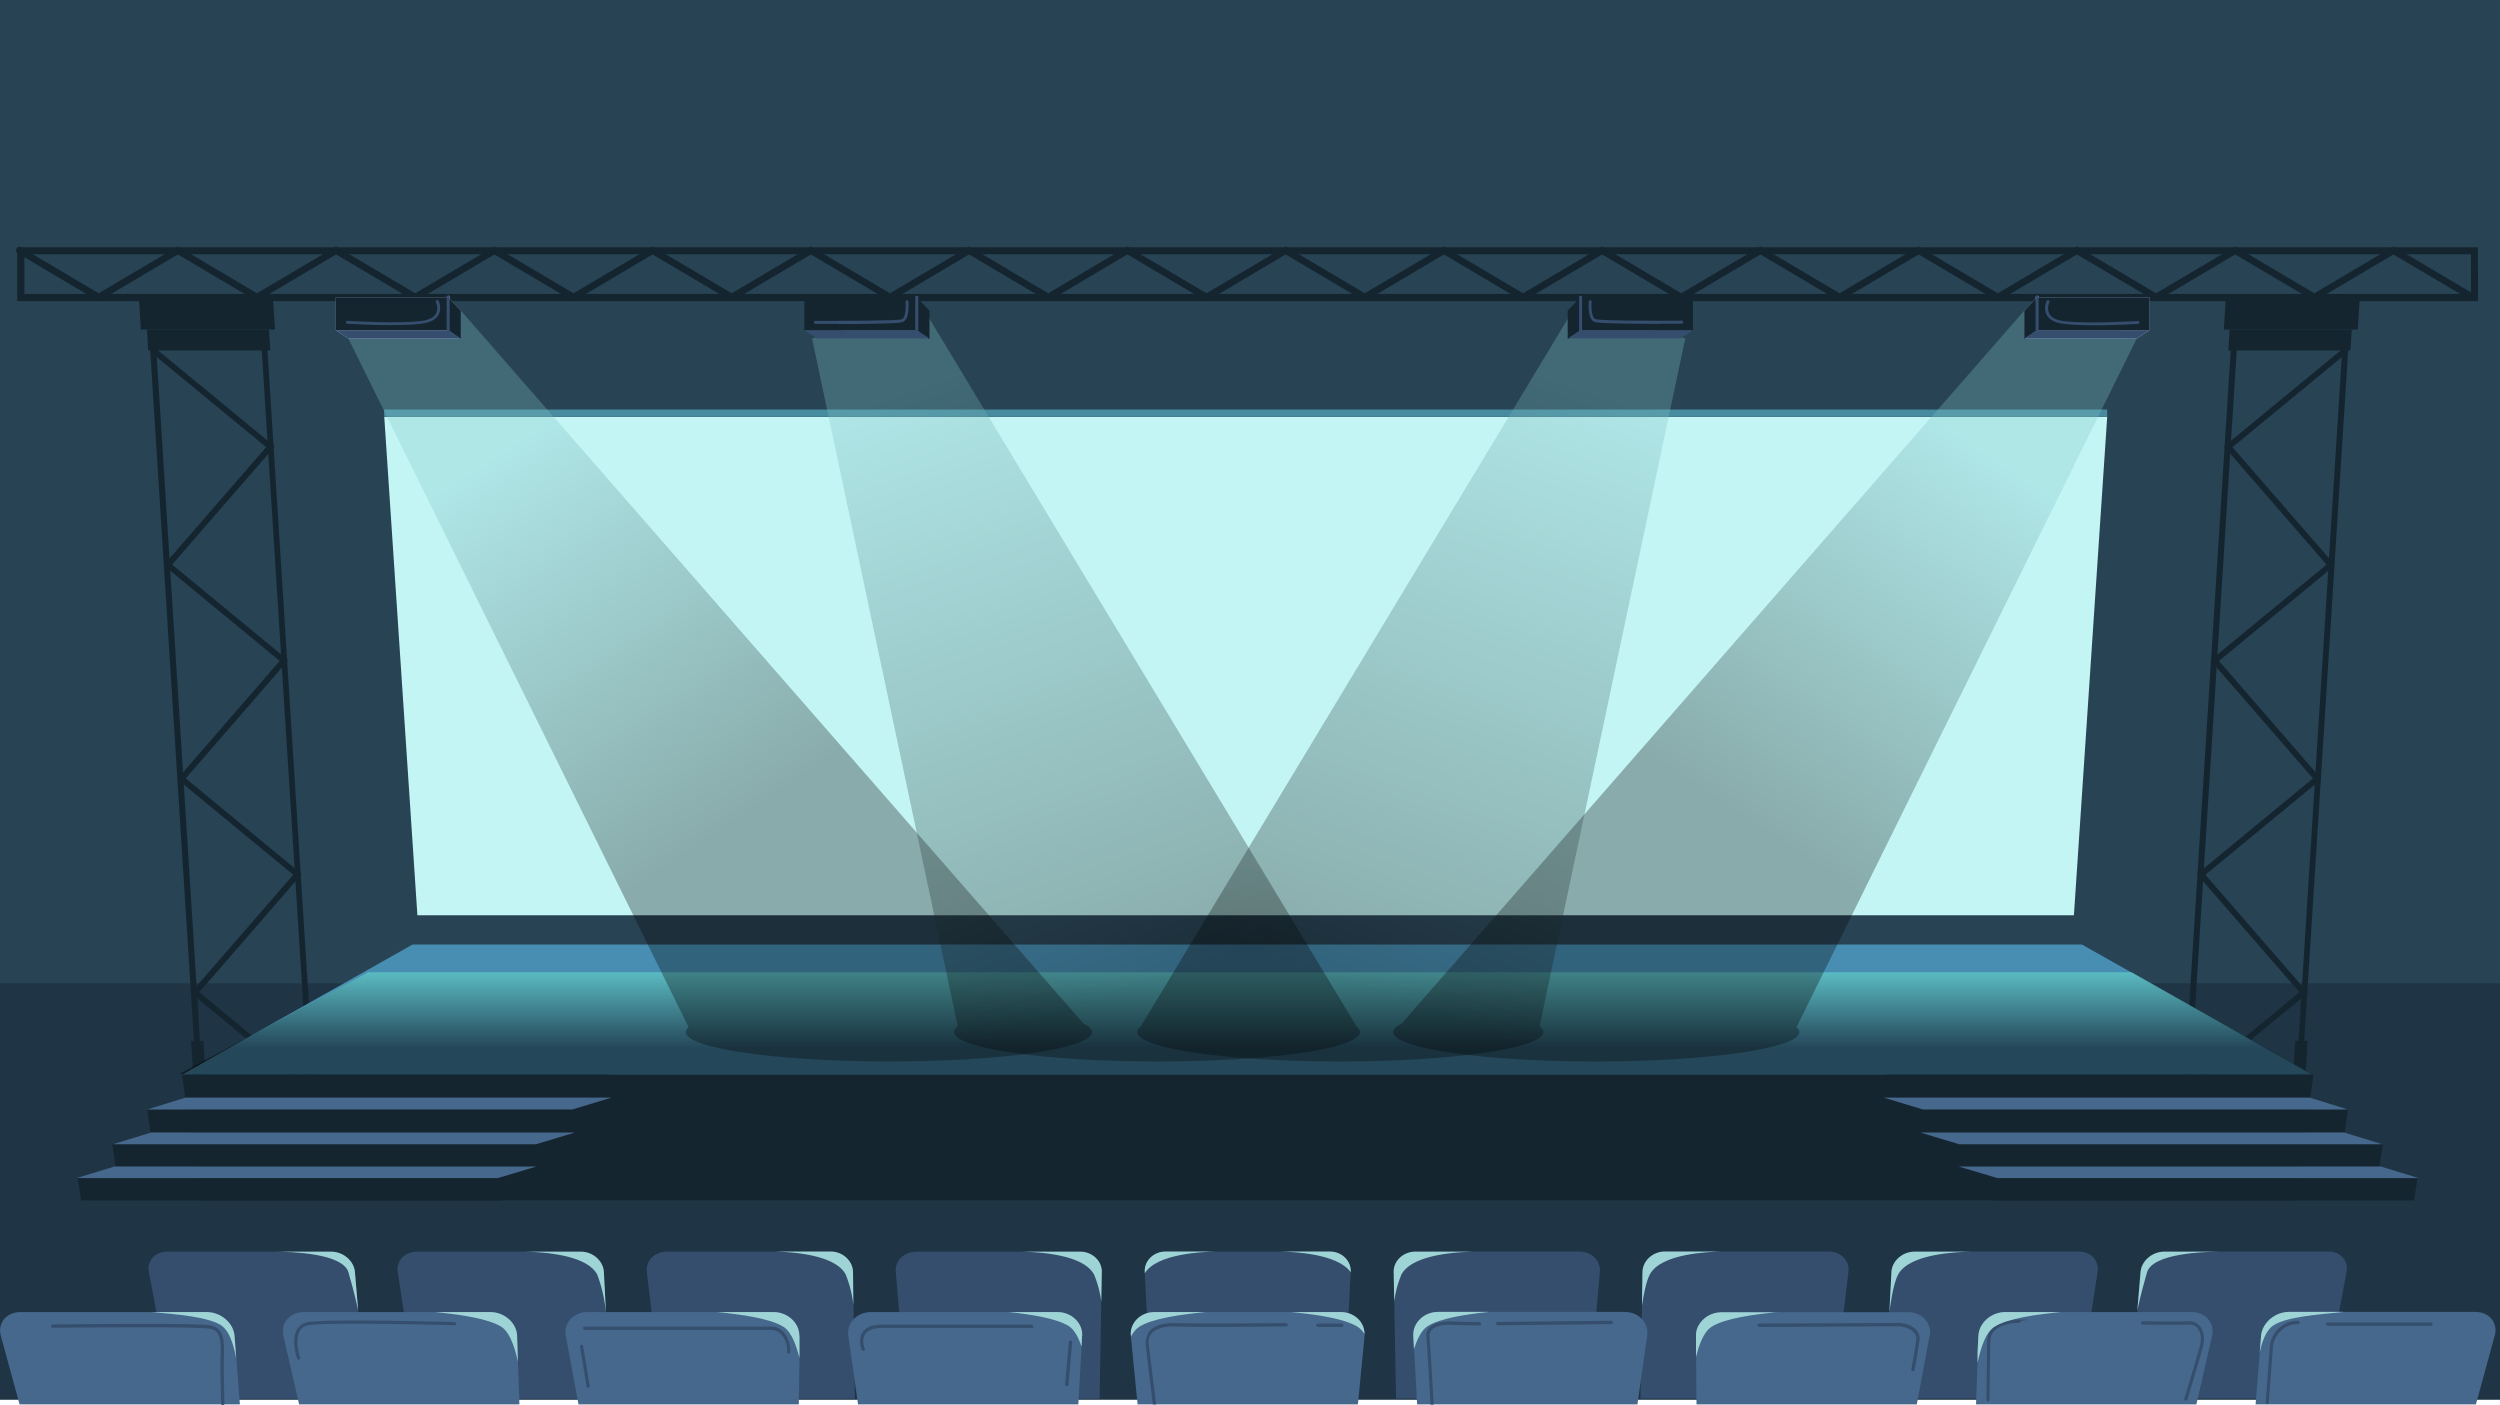 <svg xmlns="http://www.w3.org/2000/svg" xmlns:xlink="http://www.w3.org/1999/xlink" viewBox="0 0 1494.4 840">
    <defs>
        <linearGradient id="prefix__linear-gradient" x1="744.6" y1="563.1" x2="744.6" y2="642.5" gradientUnits="userSpaceOnUse">
            <stop offset=".2" stop-color="#72f2dc"/>
            <stop offset=".8"/>
        </linearGradient>
        <linearGradient id="prefix__linear-gradient-2" x1="302.2" y1="270.4" x2="445.6" y2="487.3" gradientUnits="userSpaceOnUse">
            <stop offset="0" stop-color="#7dc3c5"/>
            <stop offset="1"/>
        </linearGradient>
        <linearGradient id="prefix__linear-gradient-3" x1="554.8" y1="227.1" x2="682" y2="589.6" xlink:href="#prefix__linear-gradient-2"/>
        <linearGradient id="prefix__linear-gradient-4" x1="-3430.4" y1="270.4" x2="-3287" y2="487.3" gradientTransform="matrix(-1 0 0 1 -2247.1 0)" xlink:href="#prefix__linear-gradient-2"/>
        <linearGradient id="prefix__linear-gradient-5" x1="-3185.1" y1="227.1" x2="-3057.9" y2="589.6" gradientTransform="matrix(-1 0 0 1 -2247.1 0)" xlink:href="#prefix__linear-gradient-2"/>
        <clipPath id="prefix__clippath">
            <path class="prefix__cls-15" d="M1116.1 622H1059l10-208.9h57.1z"/>
        </clipPath>
        <style>
            .prefix__cls-10,.prefix__cls-15,.prefix__cls-19,.prefix__cls-20,.prefix__cls-21,.prefix__cls-23,.prefix__cls-26,.prefix__cls-7{stroke-width:0}.prefix__cls-7{fill:#9fd4d6}.prefix__cls-10{fill:#354e6d}.prefix__cls-15{fill:none}.prefix__cls-19{fill:#bac1e5}.prefix__cls-20{fill:#142530}.prefix__cls-21{fill:#46688c}.prefix__cls-23{fill:#a3add6}.prefix__cls-26{fill:#142530}
        </style>
    </defs>
    <g style="isolation:isolate">
        <g id="prefix__bg">
            <path stroke-width="0" fill="#284354" d="M0 0h1494.4v836.6H0z"/>
            <path d="M0 587.8h1494.4v248.8H0z" stroke-width="0" fill="#1f3444"/>
            <path class="prefix__cls-26" d="M1329.3 197h80.1l1.2-19.3h-80.1z"/>
            <path class="prefix__cls-26" d="M1373.5 657.9q-1.6-.2-1.7-1.9l28.3-447.4h-63l-28.4 447.7c0 1-.9 1.7-1.9 1.7q-1.6-.2-1.7-1.9l28.6-451h70.1v1.9l-28.6 449.3q-.1 1.5-1.8 1.7Z"/>
            <path class="prefix__cls-26" d="M1305.6 622.2h7.4l-2.1 33.7h-7.5z"/>
            <path class="prefix__cls-26" d="M1307.7 652.2a2 2 0 0 1-1.4-.6c-.6-.8-.5-1.9.2-2.5l68-56-61.3-70.6 69.4-57.2-61.3-70.6 69.4-57.2-61.3-70.6 70.8-58.3c.8-.6 1.9-.5 2.5.2.6.8.5 1.9-.2 2.5l-68 56 61.3 70.6-69.4 57.2 61.3 70.6-69.4 57.2 61.3 70.6-70.8 58.3q-.5.4-1.1.4"/>
            <path class="prefix__cls-26" d="M1372 622.2h7.4l-2.1 33.7h-7.5z"/>
            <path class="prefix__cls-26" d="M1332.8 197h73l-.8 12.5h-73z"/>
            <path class="prefix__cls-26" d="M164.4 197H84.2L83 177.7h80.1z"/>
            <path class="prefix__cls-26" d="M186.6 657.9q-1.5-.1-1.8-1.7l-28.4-447.7h-63l28.3 447.4q-.1 1.6-1.7 1.9-1.6-.1-1.9-1.7L89.5 204.9h70.1l28.6 451q-.1 1.6-1.7 1.9h-.1Z"/>
            <path class="prefix__cls-26" d="M188.1 622.2h-7.5l2.2 33.7h7.4z"/>
            <path class="prefix__cls-26" d="M185.9 652.2q-.6 0-1.1-.4L114 593.5l61.3-70.6-69.4-57.2 61.3-70.6-69.4-57.2 61.3-70.6-68-56q-1.2-1.1-.2-2.5c.6-.8 1.7-.9 2.5-.2l70.8 58.3-61.3 70.6 69.4 57.2-61.3 70.6 69.4 57.2-61.3 70.6 68 56c.8.6.9 1.7.2 2.5a2 2 0 0 1-1.4.6"/>
            <path class="prefix__cls-26" d="M121.6 622.2h-7.4l2.1 33.7h7.5z"/>
            <path class="prefix__cls-26" d="M160.8 197h-73l.8 12.5h73z"/>
            <path stroke-width="0" fill="#c4f5f5" d="M1239.7 547.1H249.5l-19.8-297.9h1029.9z"/>
            <path fill="#478ba0" stroke-width="0" d="M229.6 244.8h1030v4.3h-1030z"/>
            <path stroke-width="0" fill="#488eb3" d="M1381.9 642.2H109.1l137.5-77.6h997.9z"/>
            <path style="mix-blend-mode:screen" stroke-width="0" fill="url(#prefix__linear-gradient)" opacity=".5" d="M1274.3 581.2H220L107.4 642h1274.5z"/>
            <path class="prefix__cls-26" d="M1481.3 180H10.3v-32.2h1470.9zM14.6 175.7H1477V152H14.6z"/>
            <path class="prefix__cls-26" d="m1383.4 180.1-47.3-28-47.3 28-47.3-28-47.3 28-47.3-28-47.3 28-47.3-28-47.3 28-47.3-28-47.3 28-47.3-28-47.3 28-47.3-28-47.3 28-47.3-28-47.3 28-47.3-28-47.3 28-47.3-28-47.3 28-47.3-28-47.3 28-47.3-28-47.3 28-47.3-28-47.3 28-47.3-28-47.3 28-48.4-28.7a2 2 0 0 1-.7-2.8 2 2 0 0 1 2.8-.7L59 175.3l47.3-28 47.3 28 47.3-28 47.3 28 47.3-28 47.3 28 47.3-28 47.3 28 47.3-28 47.3 28 47.3-28 47.3 28 47.3-28 47.3 28 47.3-28 47.3 28 47.3-28 47.3 28 47.3-28 47.3 28 47.3-28 47.3 28 47.3-28 47.3 28 47.3-28 47.3 28 47.3-28 47.3 28 47.3-28 48.4 28.7a2 2 0 0 1 .7 2.8 2 2 0 0 1-2.8.7l-46.3-27.4z"/>
            <path class="prefix__cls-20" d="M1382.9 642.3H108.8l10.5 75.2h1253.1z"/>
            <path class="prefix__cls-26" d="M110.9 656.1h254.6l-1.2-13.7H109z"/>
            <path class="prefix__cls-20" d="M89.9 676.8h253.4l-1.2-13.6H88z"/>
            <path class="prefix__cls-20" d="M69.1 697.3h252.2l-1.2-13.5h-253z"/>
            <path class="prefix__cls-20" d="M48.5 717.6h251.1l-1.3-13.4H46.4z"/>
            <path class="prefix__cls-21" d="m342.1 663.2 23.4-7.1H110.9L88 663.2z"/>
            <path class="prefix__cls-21" d="m320.3 684 23.3-7H90.2l-22.8 7z"/>
            <path class="prefix__cls-21" d="m297.6 704.2 23.1-6.9H68.4l-22.7 6.9z"/>
            <path class="prefix__cls-20" d="M1380.6 656.1H1126l1.2-13.7h255.3z"/>
            <path class="prefix__cls-20" d="M1401.6 676.8h-253.4l1.2-13.6h254.1z"/>
            <path class="prefix__cls-20" d="M1422.4 697.3h-252.2l1.2-13.5h253z"/>
            <path class="prefix__cls-20" d="M1443 717.6h-251.1l1.3-13.4h251.9z"/>
            <path class="prefix__cls-21" d="m1149.4 663.2-23.4-7.1h254.6l22.9 7.1z"/>
            <path class="prefix__cls-21" d="m1171.2 684-23.3-7h253.4l22.8 7z"/>
            <path class="prefix__cls-21" d="m1193.9 704.2-23.1-6.9h252.3l22.7 6.9z"/>
            <path d="m653 617.6-.3-.4v-.3q0-2.6-5-5L275.5 185.7l-67.3 16.6L411.6 614q-1.7 1.4-1.7 2.9c0 9.7 54.3 17.6 121.4 17.6S650 627 652.6 617.6z" style="mix-blend-mode:screen" stroke-width="0" opacity=".3" fill="url(#prefix__linear-gradient-2)"/>
            <path class="prefix__cls-23" d="m275.5 185.7-7.6-8v19.7l7.6 5.4z"/>
            <path class="prefix__cls-23" d="M200.7 177.7h67.2v19.7h-67.2z"/>
            <path class="prefix__cls-19" d="m200.7 197.4 7.5 4.9h67.3l-7.6-4.9z"/>
            <path class="prefix__cls-19" d="M267.9 198.3a1 1 0 0 1-.9-.9v-19.7q0-.8.9-.9c.9-.1.9.4.9.9v19.7q0 .8-.9.9"/>
            <path class="prefix__cls-26" d="m275.5 185.7-7.6-8v19.7l7.6 5.4z"/>
            <path class="prefix__cls-26" d="M200.7 177.7h67.2v19.7h-67.2z"/>
            <path class="prefix__cls-10" d="m200.7 197.4 7.5 4.9h67.3l-7.6-4.9z"/>
            <path class="prefix__cls-10" d="M267.9 198.3a1 1 0 0 1-.9-.9v-19.7q0-.8.9-.9c.9-.1.9.4.9.9v19.7q0 .8-.9.9"/>
            <path class="prefix__cls-10" d="M234.6 194.4c-13.2 0-26.8-.9-27-.9q-.8 0-.8-.9t.9-.8c.3 0 30.9 1.9 44.6 0q6.5-1 8.3-4.4c1.7-3.1 0-6.7 0-6.8q-.2-.7.4-1.2.7-.2 1.2.4c0 .2 2.1 4.5 0 8.3q-2.3 4.2-9.6 5.3c-4.6.7-11.2.9-17.9.9Z"/>
            <path d="m813.3 617.6-.3-.5v-.2q0-1.6-2.1-3.3L552.7 185.7l-67.3 16.6 87.1 411.2q-2.3 1.6-2.3 3.4c0 9.7 54.3 17.6 121.4 17.6s118.7-7.5 121.3-16.9z" style="mix-blend-mode:screen" stroke-width="0" opacity=".3" fill="url(#prefix__linear-gradient-3)"/>
            <path class="prefix__cls-26" d="m555.6 185.7-7.6-8v19.7l7.6 5.4z"/>
            <path class="prefix__cls-26" d="M480.8 177.7H548v19.7h-67.2z"/>
            <path class="prefix__cls-10" d="m480.8 197.4 7.5 4.9h67.3l-7.6-4.9z"/>
            <path class="prefix__cls-10" d="M548 198.3a1 1 0 0 1-.9-.9v-19.7q0-.8.9-.9c.9-.1.9.4.9.9v19.7q0 .8-.9.9"/>
            <path class="prefix__cls-10" d="M500.7 193.6h-13.2q-.8 0-.9-.9c-.1-.9.4-.9.9-.9 13.2 0 48.3 0 51.4-.9 2.7-.9 2.6-8 2.4-10.5q0-.8.8-.9t.9.8c.1 1.1.9 10.8-3.6 12.3-2.8.9-24.2 1.1-38.8 1.1Z"/>
            <path d="m832.5 617.6.3-.4v-.3q0-2.6 5-5L1210 185.7l67.3 16.6L1073.9 614q1.7 1.4 1.7 2.9c0 9.7-54.3 17.6-121.4 17.6s-118.7-7.5-121.3-16.9z" style="mix-blend-mode:screen" stroke-width="0" fill="url(#prefix__linear-gradient-4)" opacity=".3"/>
            <path class="prefix__cls-23" d="m1210 185.7 7.7-8v19.7l-7.7 5.4z"/>
            <path class="prefix__cls-23" d="M1284.9 197.5h-67.2v-19.7h67.2z"/>
            <path class="prefix__cls-19" d="m1284.9 197.4-7.5 4.9H1210l7.7-4.9z"/>
            <path class="prefix__cls-19" d="M1217.7 198.3a1 1 0 0 1-.9-.9v-19.7q0-.8.9-.9c.9-.1.9.4.9.9v19.7q0 .8-.9.9"/>
            <path class="prefix__cls-26" d="m1210 185.7 7.7-8v19.7l-7.7 5.4z"/>
            <path class="prefix__cls-26" d="M1284.9 197.5h-67.2v-19.7h67.2z"/>
            <path class="prefix__cls-10" d="m1284.9 197.4-7.5 4.9H1210l7.7-4.9z"/>
            <path class="prefix__cls-10" d="M1217.7 198.3a1 1 0 0 1-.9-.9v-19.7q0-.8.9-.9c.9-.1.9.4.9.9v19.7q0 .8-.9.9"/>
            <path class="prefix__cls-10" d="M1250.9 194.4c-6.7 0-13.2-.2-17.9-.9q-7.3-1-9.6-5.3c-2.1-3.9 0-8.1 0-8.3q.4-.7 1.2-.4.7.4.4 1.2s-1.7 3.7 0 6.8q1.8 3.5 8.3 4.4c13.7 1.9 44.2 0 44.6 0q.8 0 .9.8t-.8.9c-.2 0-13.8.9-27 .9Z"/>
            <path d="m679.5 617.6.3-.5v-.2q0-1.6 2.1-3.3l258.2-427.9 67.3 16.6-87.1 411.2q2.3 1.6 2.3 3.4c0 9.7-54.3 17.6-121.4 17.6s-118.7-7.5-121.3-16.9z" style="mix-blend-mode:screen" stroke-width="0" opacity=".3" fill="url(#prefix__linear-gradient-5)"/>
            <path class="prefix__cls-26" d="m937.1 185.7 7.7-8v19.7l-7.7 5.4z"/>
            <path class="prefix__cls-26" d="M1012 197.5h-67.2v-19.7h67.2z"/>
            <path class="prefix__cls-10" d="m1012 197.4-7.6 4.9h-67.3l7.7-4.9z"/>
            <path class="prefix__cls-10" d="M944.8 198.3a1 1 0 0 1-.9-.9v-19.7q0-.8.9-.9c.9-.1.9.4.9.9v19.7q0 .8-.9.9"/>
            <path class="prefix__cls-10" d="M992.1 193.6c-14.6 0-36-.2-38.8-1.1-4.5-1.5-3.7-11.2-3.6-12.3q.2-.8.9-.8.8.2.8.9c-.2 2.4-.3 9.6 2.4 10.5 3.2 1 38.2 1 51.4.9q.8 0 .9.9t-.9.9H992Z"/>
            <path class="prefix__cls-10" d="M218.5 836.1H103.2l-14.1-75.3c-1.6-6.8 3.4-12.6 10.8-12.6H198c7.4 0 13.9 5.8 14.2 12.6l1.9 22.5z"/>
            <path class="prefix__cls-10" d="M364.7 836.1H249.4l-11.6-75.3c-1.3-6.8 3.8-12.6 11.2-12.6h98.1c7.4 0 13.7 5.8 13.8 12.6l1.2 23.1 2.6 52.3Z"/>
            <path class="prefix__cls-10" d="M511 836.1H395.7l-9-75.3c-1.1-6.8 4.3-12.6 11.7-12.6h98.1c7.4 0 13.5 5.8 13.4 12.6l.3 19.2z"/>
            <path class="prefix__cls-10" d="m658.6 760.8-.3 17.2-1 58.1H542l-6.5-75.3c-.9-6.8 4.7-12.6 12.1-12.6h98.1c7.4 0 13.3 5.8 12.9 12.6"/>
            <path class="prefix__cls-10" d="M807.4 760.5v.3l-3.9 75.3H688.2l-3.9-74.9v-.4c-.6-6.8 5.1-12.6 12.5-12.6h98.1c7.3 0 13 5.7 12.5 12.4Z"/>
            <path class="prefix__cls-10" d="M944.1 748.1H846c-7.4 0-13.3 5.8-12.9 12.6l1.4 75.3h115.3l6.5-75.3c.9-6.8-4.7-12.6-12.1-12.6Z"/>
            <path class="prefix__cls-10" d="M1093.3 748.1h-98.1c-7.4 0-13.5 5.8-13.4 12.6l-1.2 75.3h115.3l9-75.3c1.1-6.8-4.3-12.6-11.7-12.6Z"/>
            <path class="prefix__cls-10" d="M1242.6 748.1h-98.1c-7.4 0-13.7 5.8-13.8 12.6l-3.8 75.3h115.3l11.6-75.3c1.3-6.8-3.8-12.6-11.2-12.6"/>
            <path class="prefix__cls-10" d="M1391.8 748.1h-98.1c-7.4 0-13.9 5.8-14.2 12.6l-6.3 75.3h115.3l14.1-75.3c1.6-6.8-3.4-12.6-10.8-12.6"/>
            <path class="prefix__cls-7" d="M214.1 783.3s-2-9.7-5.8-22.7c-3.4-11.6-34.6-12.3-43.4-12.4H198c7.4 0 13.9 5.8 14.2 12.6z"/>
            <path class="prefix__cls-7" d="M362.1 783.8a85 85 0 0 0-5.1-21.9c-6.7-12.5-34.8-13.5-43.6-13.7h33.8c7.4 0 13.7 5.8 13.8 12.6l1.2 23.1Z"/>
            <path class="prefix__cls-7" d="M510.1 779.9a70 70 0 0 0-4.6-18.1c-6.7-12.5-34.8-13.5-43.6-13.7h34.6c7.4 0 13.5 5.8 13.4 12.6z"/>
            <path class="prefix__cls-7" d="m658.6 760.8-.3 17.2a64 64 0 0 0-4.3-16.1c-6.7-12.5-34.8-13.5-43.6-13.7h35.3c7.4 0 13.3 5.8 12.9 12.6"/>
            <path class="prefix__cls-7" d="M1277.6 783.3s2-9.7 5.8-22.7c3.4-11.6 34.6-12.3 43.4-12.4h-33.1c-7.4 0-13.9 5.8-14.2 12.6z"/>
            <path class="prefix__cls-7" d="M1129.5 783.8c.3-2.7 2.1-16.3 5.1-21.9 6.7-12.5 34.8-13.5 43.6-13.7h-33.8c-7.4 0-13.7 5.8-13.8 12.6l-1.2 23.1Z"/>
            <path class="prefix__cls-7" d="M981.6 779.9c.8-5.2 2.3-13.8 4.6-18.1 6.7-12.5 34.8-13.5 43.6-13.7h-34.6c-7.4 0-13.5 5.8-13.4 12.6l-.3 19.2Z"/>
            <path class="prefix__cls-7" d="m833.1 760.8.3 17.2a64 64 0 0 1 4.3-16.1c6.7-12.5 34.8-13.5 43.6-13.7H846c-7.4 0-13.3 5.8-12.9 12.6"/>
            <path class="prefix__cls-7" d="M807.4 760.5c-7.9-11.2-34.3-12.2-42.8-12.4h30.3c7.3 0 13 5.7 12.5 12.4"/>
            <path class="prefix__cls-7" d="M727.5 748.1c-8.6.2-35.9 1.2-43.2 13v-.4c-.6-6.8 5.1-12.6 12.5-12.6z"/>
            <path class="prefix__cls-21" d="M143.4 839.5H11.7l-11.2-41c-2.1-7.6 3.3-14.2 11.7-14.2h111.4c8.4 0 16 6.5 16.6 14.2l1.1 13.5z"/>
            <path class="prefix__cls-21" d="M310.5 839.5H178.8l-9.4-41c-1.8-7.6 3.9-14.2 12.3-14.2h111.4c8.4 0 15.8 6.5 16 14.2l.5 15.4.9 25.7Z"/>
            <path class="prefix__cls-21" d="M477.9 798.5v13.2l-.4 27.8H345.8l-7.6-41c-1.4-7.6 4.5-14.2 12.9-14.2h111.4c8.4 0 15.5 6.5 15.4 14.2"/>
            <path class="prefix__cls-21" d="m646.8 798.5-.3 6.4-1.9 34.6H512.9l-5.8-41c-1.1-7.6 5.1-14.2 13.5-14.2H632c8.4 0 15.2 6.5 14.8 14.2"/>
            <path class="prefix__cls-21" d="M815.7 797.6v.9l-4 41H680l-4-40.5v-.5c-.8-7.6 5.7-14.2 14.1-14.2h111.4c8.1 0 14.4 6 14.2 13.3"/>
            <path class="prefix__cls-21" d="m984.6 798.5-5.8 41H847.1l-1.8-33-.4-8.1c-.4-7.6 6.4-14.2 14.8-14.2h111.4c8.4 0 14.6 6.5 13.5 14.2Z"/>
            <path class="prefix__cls-21" d="m1153.4 798.5-7.6 41h-131.7l-.2-25.4v-15.6q-.1-3.1 1.3-5.8c2.5-4.9 7.9-8.3 14-8.3h111.4c8.4 0 14.3 6.5 12.9 14.2Z"/>
            <path class="prefix__cls-21" d="m1322.3 798.5-9.4 41h-131.7l1.1-31.3.3-9.7c.3-7.6 7.6-14.2 16-14.2H1310c8.4 0 14 6.5 12.3 14.2"/>
            <path class="prefix__cls-21" d="m1491.2 798.5-11.2 41h-131.7l2.5-31.3.8-9.8c.6-7.6 8.3-14.2 16.6-14.2h111.4c8.4 0 13.7 6.5 11.7 14.2Z"/>
            <path class="prefix__cls-10" d="M133.2 840q-.9 0-1-.9c0-.8-.6-20.2-.4-25.2V812c.4-10.1.3-16.4-6.2-17.7-8.2-1.6-93.2-.6-94.1-.6a1 1 0 0 1 0-2c3.5 0 86.1-1.1 94.5.6s8.1 10.4 7.8 19.6v1.9c-.2 4.9.4 24.9.4 25.1q0 .9-.9 1Z"/>
            <path class="prefix__cls-10" d="M178.5 812.8a1 1 0 0 1-.9-.7c-.2-.5-3.8-11.2 0-17.5a9 9 0 0 1 6.5-4.3c12-2.1 84.6-.1 87.6 0q.9.1.9 1-.1.9-1 .9c-.8 0-75.4-2.1-87.2 0a7 7 0 0 0-5.2 3.4c-3.3 5.6.2 15.8.2 15.9q.3.9-.6 1.2h-.3Z"/>
            <path class="prefix__cls-10" d="M471.4 809.2q-.9-.1-.9-1c.2-4-1.2-8.2-3.6-10.6a8 8 0 0 0-5.9-2.6H349.6q-.9 0-1-1c-.1-1 .4-1 1-1H461q4.3 0 7.3 3.2c2.7 2.8 4.3 7.5 4.1 12q-.1.8-1 .9Z"/>
            <path class="prefix__cls-10" d="M351.6 829.6a1 1 0 0 1-1-.8l-3.9-23.9q0-.9.8-1.1.9 0 1.1.8l3.9 23.9q0 .9-.8 1.1z"/>
            <path class="prefix__cls-10" d="M516 807.5q-.6 0-.9-.6c-.1-.2-2.5-6.1.5-10.5q3-4.6 11.7-4.6h89.3q.9 0 1 1c.1 1-.4 1-1 1h-89.3q-7.7 0-10.1 3.7c-2.4 3.5-.3 8.6-.3 8.7q.3.9-.5 1.3z"/>
            <path class="prefix__cls-10" d="M637.6 828.6q-.8-.1-.9-1.1l2.2-25.3q.1-.8 1.1-.9.8.1.9 1.1l-2.2 25.3q-.1.8-1 .9Z"/>
            <path class="prefix__cls-10" d="m689.1 839.5-4.4-36.5s.6-5.4 2.5-7.5c2.1-2.3 6.6-4.9 16-4.6 13.9.5 65 0 65.5 0q.9 0 1 1c.1 1-.4 1-1 1s-51.7.5-65.6 0c-8.6-.3-12.6 2-14.5 4a8 8 0 0 0-2 5.9l4.5 36.7z"/>
            <path class="prefix__cls-10" d="M802 793.2h-14.2q-.9 0-1-1c-.1-1 .4-1 1-1H802q.9 0 1 1c.1 1-.4 1-1 1"/>
            <path class="prefix__cls-10" d="M855.1 839.5s-1.9-34.8-2.5-40.4q-.3-3.2 1.8-5.5c2.5-2.6 7.3-4 13.2-3.7 8.3.4 16.6.4 16.7.4q.9 0 1 1c.1 1-.4 1-1 1s-8.5 0-16.8-.4c-5.4-.2-9.7.9-11.7 3.1a5 5 0 0 0-1.3 4c.6 5.6 2.5 40.6 2.5 40.6h-1.9Z"/>
            <path class="prefix__cls-10" d="M895.3 792.2a1 1 0 0 1 0-2l67.8-.7a1 1 0 0 1 0 2z"/>
            <path class="prefix__cls-10" d="M1143.5 819.7h-.2q-.9-.2-.8-1.1s1.8-9.9 2.9-17.3q.5-2.7-1.3-4.7c-2.4-2.8-7.3-3.8-9.1-3.8l-83.4.4a1 1 0 0 1 0-2l83.5-.4c2.9 0 7.7 1.1 10.6 4.4a8 8 0 0 1 1.7 6.3c-1.1 7.4-2.9 17.2-2.9 17.3q-.1.8-1 .8Z"/>
            <path class="prefix__cls-10" d="M1188.4 837.7a1 1 0 0 1-1-1c0-.3.3-29.5.5-35.8.3-7.3 7.8-12.1 19-12.1s1 .4 1 1-.4 1-1 1c-10.1 0-16.8 4-17.1 10.2-.3 6.3-.5 35.5-.5 35.8q0 .9-1 1Z"/>
            <path class="prefix__cls-10" d="M1306.6 837.2h-.3q-.8-.4-.6-1.2c0-.2 7-22.9 9.3-31.5 1.1-4.3.6-8.1-1.4-10.5a6 6 0 0 0-5.5-2.2c-3.9.3-26.3 0-27.3 0a1 1 0 0 1 0-2c.6 0 0 0 0 0 .2 0 23.3.3 27.1 0q4.4-.3 7.1 2.9c2.4 2.9 3 7.3 1.8 12.3-2.2 8.6-9.2 31.4-9.3 31.6a1 1 0 0 1-.9.7Z"/>
            <path class="prefix__cls-10" d="M1355.2 839.4q-.8-.1-.9-1l2.5-33.7c.7-7.7 7.7-15.6 16.9-15.1q.8.1.9 1c.1.9-.5.9-1 .9-8-.4-14.2 6.7-14.9 13.3l-2.5 33.6q-.1.8-1 .9Z"/>
            <path class="prefix__cls-10" d="M1453.1 792.5h-61.7q-.9 0-1-1c-.1-1 .4-1 1-1h61.7q.9 0 1 1c.1 1-.4 1-1 1"/>
            <path class="prefix__cls-7" d="M141.2 812c-.7-2.5-2.4-15.5-9.2-19.9-8-5-26.7-6.5-41.3-7.8h32.9c8.4 0 16 6.5 16.6 14.2z"/>
            <path class="prefix__cls-7" d="M309.6 813.9c-.9-3.8-3.6-16.7-9.9-20.8-8-5-25.1-7.4-39.8-8.8h33.2c8.4 0 15.8 6.5 16 14.2z"/>
            <path class="prefix__cls-7" d="M477.9 798.5v13.2c-1.4-5.2-4.1-15.2-9.6-18.6-8-5-25.1-7.4-39.8-8.8h33.9c8.4 0 15.5 6.5 15.4 14.2Z"/>
            <path class="prefix__cls-7" d="m646.8 798.5-.3 6.4c-1.6-4.7-4-9.9-7.6-12.2-7.3-4.6-22.3-7-36-8.4h29.2c8.4 0 15.2 6.5 14.8 14.2Z"/>
            <path class="prefix__cls-7" d="M1400.5 784.3c-14.6 1.4-33.4 2.8-41.3 7.8-5.1 3.2-7.3 11.1-8.4 16.1l.8-9.8c.6-7.6 8.3-14.2 16.6-14.2h32.3Z"/>
            <path class="prefix__cls-7" d="M1232 784.3c-14.6 1.4-31.8 3.7-39.8 8.8-6.9 4.3-9.4 19-10.1 21.5v-6.4l.5-9.7c.3-7.6 7.6-14.2 16-14.2z"/>
            <path class="prefix__cls-7" d="M1062.9 784.3c-14.6 1.4-31.8 3.7-39.8 8.8-5.2 3.3-8 12.7-9.3 18v-12.6q-.1-3.1 1.3-5.8c2.5-4.9 7.9-8.3 14-8.3h33.8Z"/>
            <path class="prefix__cls-7" d="M889.4 784.3c-13.7 1.4-28.7 3.8-36 8.4-4 2.6-6.6 8.7-8.2 13.8l-.4-8.1c-.4-7.6 6.4-14.2 14.8-14.2h29.8Z"/>
            <path class="prefix__cls-7" d="M815.7 797.6a13 13 0 0 0-4.2-4.5c-8-5-25.1-7.4-39.8-8.8h29.7c8.1 0 14.4 6 14.2 13.3Z"/>
            <path class="prefix__cls-7" d="M720.8 784.3c-14.6 1.4-31.8 3.7-39.8 8.8q-3 2-5 5.9v-.5c-.8-7.6 5.7-14.2 14.1-14.2z"/>
            <path class="prefix__cls-15" d="M10.2 137.2h1469v699.5H10.2z"/>
        </g>
    </g>
</svg>
